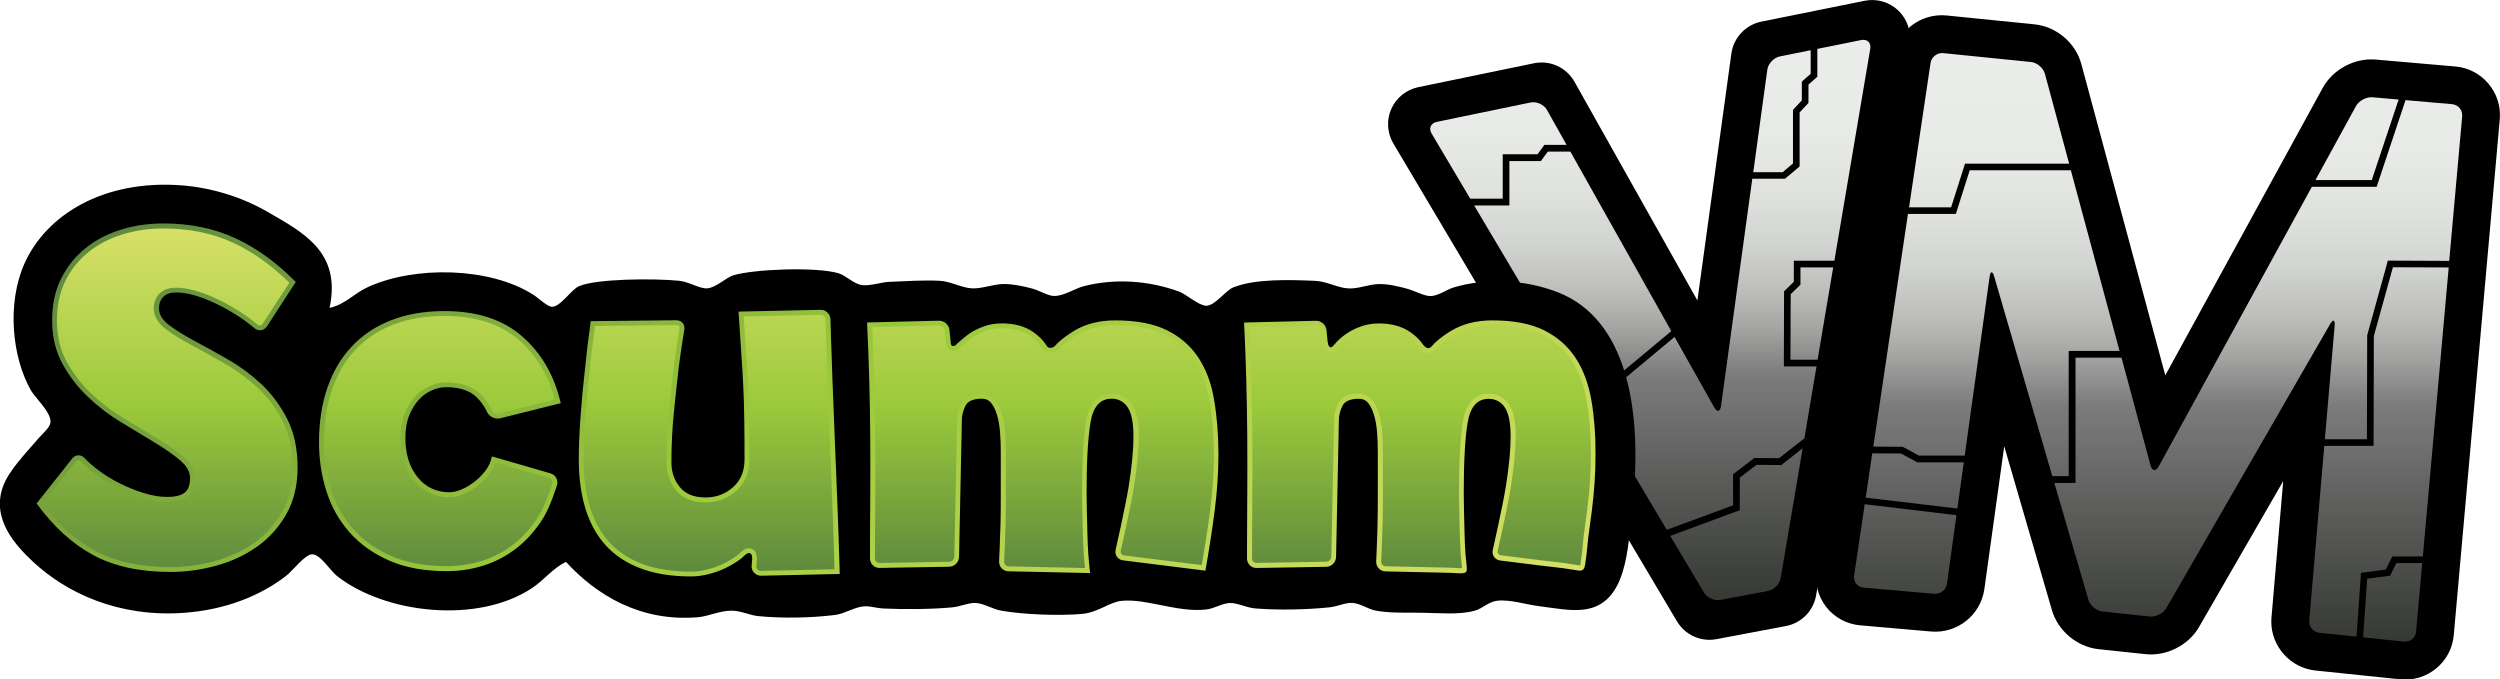 <svg enable-background="new 0 0 3840 1043.7" viewBox="0 0 3840 1043.7" xmlns="http://www.w3.org/2000/svg" xmlns:xlink="http://www.w3.org/1999/xlink"><linearGradient id="a"><stop offset="0" stop-color="#eaede9"/><stop offset=".175" stop-color="#e8eae7"/><stop offset=".28" stop-color="#dfe1dd"/><stop offset=".366" stop-color="#d1d4d1"/><stop offset=".443" stop-color="#bfbfbc"/><stop offset=".513" stop-color="#a5a5a3"/><stop offset=".577" stop-color="#858585"/><stop offset=".6" stop-color="#7b7b7b"/><stop offset="1" stop-color="#343732"/></linearGradient><linearGradient id="b" gradientTransform="matrix(1 0 0 -1 49.89 13084.131)" gradientUnits="userSpaceOnUse" x1="3264.918" x2="3264.918" xlink:href="#a" y1="13009.435" y2="12091.705"/><linearGradient id="c" gradientTransform="matrix(1 0 0 -1 49.89 13084.131)" gradientUnits="userSpaceOnUse" x1="2484.991" x2="2484.991" xlink:href="#a" y1="13029.803" y2="12155.48"/><linearGradient id="d"><stop offset="0" stop-color="#d6e067"/><stop offset=".519" stop-color="#9bc93b"/><stop offset="1" stop-color="#5f8a3d"/></linearGradient><linearGradient id="e" gradientUnits="userSpaceOnUse" x1="1628.808" x2="839.126" xlink:href="#d" y1="1338.128" y2="-29.642"/><linearGradient id="f" gradientUnits="userSpaceOnUse" x1="1254.426" x2="1254.426" xlink:href="#d" y1="350.679" y2="877.98"/><path d="m2958.5 95.8-117.3 787.4c-.9 6.4.7 12.6 4.6 17.6s9.6 8 16.1 8.6l108.7 9.5c13 1.1 25-8.4 26.8-21.3 0 0 59.6-429 63.5-456.6 7.8 26.9 140.3 481.9 140.3 481.9 3.4 11.7 15.5 21.8 27.6 23.1l72.5 7.7c12 1.3 26.1-5.9 32.2-16.4 0 0 231.6-401.7 244.5-424.1-2.2 25.6-37.8 439.4-37.8 439.4-.1.7-.1 1.4-.1 2.1 0 12.2 9.4 22.8 21.7 24.1l130.2 13.5c6.4.7 12.6-1.2 17.5-5.3s8-9.8 8.5-16.2l70.6-791.7c.6-6.4-1.4-12.6-5.5-17.5s-9.9-7.9-16.2-8.5l-122.3-10.6c-12-1-26 6.4-31.8 17l-303 553.4v.1s0 0 0-.1l-162.2-601.4c-3.2-11.8-15.2-22-27.4-23.2l-134.8-13.6c-12.9-1.2-25 8.2-26.9 21.1z" fill="url(#b)"/><path d="m3822.4 128.7c-12.9-15.4-31.1-24.9-51.1-26.6l-122.3-10.6c-32.3-2.8-65.7 15.1-81.3 43.5 0 0-163.8 299.2-241.8 441.5-42-155.7-129-478.2-129-478.2-8.8-32.5-38.3-57.5-71.8-60.9l-134.8-13.6c-40.5-4.1-76.8 24.2-82.8 64.5l-117.3 787.4c-3 20.2 2.5 41 15.1 56.9 12.6 16 31.5 26.1 51.9 27.9l108.8 9.5c40.4 3.5 76.4-25.2 82-65.3 0 0 15.3-110.2 30.5-219.2 36.6 125.9 73.3 251.8 73.3 251.8 9.2 31.7 38.6 56.3 71.4 59.8l72.5 7.7c32.1 3.4 65.9-13.7 82-41.7 0 0 64.7-112.2 129.3-224.1-9 104.1-18 209.4-18 209.4-.2 2.2-.3 4.3-.3 6.4 0 38.1 29.2 71.1 67.7 75.1l130.2 13.5c20.1 2.1 39.8-3.9 55.4-16.7 15.6-12.9 25.2-31 27-51.2l70.6-791.7c1.9-20.2-4.3-39.7-17.2-55.1zm-203.6 34.2c4.5-8.2 15.9-14.3 25.2-13.5l40.3 3.5-41.3 123.7h-86.5zm-634.1-81.3 134.8 13.6c9.4.9 19 9.1 21.5 18.2l37.2 138h-156.3-3.7l-1.1 3.6-20.2 63.5h-64.6l33-221.6c1.3-9.4 10.1-16.2 19.4-15.3zm-64.7 615 23.7 12.9 1.1.6h1.3 70.3l-9.9 71-140.8-16.7 10.1-68.1zm51.1 215.5-108.7-9.5c-9.4-.8-15.9-9.1-14.5-18.4l16.3-109.7 140.9 16.8-14.6 105.4c-1.3 9.3-10 16.2-19.4 15.4zm92-487.3c-2.6-9-5.8-8.8-7.1.5l-38.2 274.5h-70.4l-23.7-12.9-1.1-.6h-1.3l-43.9-.3 53.2-357.4h69.9 3.7l1.1-3.6 20.2-63.5h155.3l74.8 277.5h-73-5.1v5.1 187.2h-25.2zm629.6 560.7-63-6.5 6.3-90.1 32.6-4.3 2.7-.4 1.2-2.5 8.3-16.8h39.7l-9.4 105.3c-.7 9.4-9.1 16.3-18.4 15.3zm28.8-130.8h-43.8-3.2l-1.4 2.9-8.5 17.2-34 4.5-4.1.5-.3 4.2-6.6 93.9-57.1-5.9c-9.3-1-16.3-9.4-15.5-18.8l23.1-268.4h70.6 5.1v-5.1l.4-163.5 29.3-105.7 85.7.3zm40.5-454-90.4-.4h-3.9l-1 3.8-30.5 110.2-.2.7v.7l-.4 159h-64.6l15-174.4c.8-9.4-2.4-10.4-7.1-2.2l-251.4 435.9c-4.7 8.1-16.2 14-25.5 13l-72.5-7.7c-9.3-1-19.2-9.2-21.8-18.2l-52.2-179.3h27.4 5.1v-5.1-187.3h70.6l44.6 165.3c2.4 9.1 8.1 9.8 12.7 1.5l235.1-429.3h95.8 3.7l1.2-3.5 43.2-129.6 71.5 6.2c9.4.8 16.3 9.1 15.5 18.5z"/><path d="m2857.5 54.8-125.1 25.2c-12.1 2.4-22.8 13.9-24.5 26.1 0 0-69.8 507.1-70.7 513.4-3.1-5.6-255.1-453.9-255.1-453.9-6.1-10.8-20.3-17.3-32.5-14.8l-144.1 29.8c-6.6 1.4-11.7 5.3-14.1 10.7s-1.8 11.9 1.6 17.6l418.2 704.5c6.3 10.6 20.6 17 32.7 14.8l73-13.8c12-2.3 23.1-13.5 25.1-25.6l137.5-812.7c1.1-6.7-.7-12.9-4.9-17s-10.5-5.6-17.1-4.3z" fill="url(#c)"/><path d="m2916 16.4c-13.7-13.3-33.2-19-51.9-15.2l-158.6 32c-24.2 4.9-42.7 24.6-46.1 49 0 0-29.8 216.7-52.2 379.3-80.7-143.6-188.8-335.9-188.8-335.9-12.4-22.1-37.7-33.6-62.4-28.4l-177.6 36.7c-18.4 3.8-33.8 16.3-41.4 33.4-7.6 17.2-6.4 37 3.2 53.1l435.6 733.9c12.5 21 36.8 32 60.8 27.4l106.5-20.1c23.9-4.5 42.5-23.4 46.5-47.4l143.2-846.4c3.3-18.9-3-38.1-16.8-51.4zm-201.4 90.6c1.3-9.3 9.9-18.4 19.1-20.3l47.5-9.6v36.3l-11.9 10.5-1.7 1.5v2.3 26.5l-12.2 13.1-1.4 1.5v2 80.3l-15.9 13.4h-45.1zm-401.3 208.6h5.1v-5.1-63.1h45.8 2.6l1.5-2.1 9.1-12.4h34.7l155 275.7-125.9 105-176.9-298zm-106.4-128.4 144.1-29.8c9.2-1.9 20.5 3.2 25.1 11.4l30.2 53.7h-31.5-2.6l-1.5 2.1-9.1 12.4h-48.3-5.1v5.1 63.1h-49.9l-59.3-100c-4.9-7.9-1.3-16.1 7.9-18zm528.3 700.5c-1.6 9.3-10.4 18.3-19.6 20l-73 13.8c-9.2 1.7-20.7-3.4-25.5-11.5l-51.6-86.9 103.4-38.2 3.4-1.2v-3.7-46.4l25.7-19.6 36.3.3h1.8l1.4-1.1 31.4-24.7zm15.3-435.8 13.5-13.2 1.5-1.5v-2.2-24.3h50.3l-24 141.9h-41.7zm122.2-376.9-55.1 325.5h-57.2-5.1v5.1 27.2l-13.5 13.2-1.5 1.5v2.1l-.3 108.1v5.1h5.1 45.1l-18.7 110.5-38.9 30.5-36.3-.3h-1.8l-1.4 1.1-29.1 22.3-2 1.5v2.5 45.3l-101.9 37.6-113.7-191.5 125.7-104.8 60.7 107.9c4.6 8.2 9.4 7.3 10.7-2l48-348.9h48.4 1.9l1.4-1.2 19.2-16.1 1.8-1.5v-2.4-80.6l12.2-13.1 1.4-1.5v-2-26.2l11.9-10.5 1.7-1.5v-2.3-40.5l67.4-13.6c9.3-1.9 15.5 4.2 13.9 13.5z"/><path d="m2394.2 449.5c102.8 41.1 129.8 175.7 113.3 328.3-7.2 66.2-8.6 149.2-73.3 158.3-22 3.1-46.9-2.2-70-5-20.8-2.5-44.5-10.8-65-8.3-12.5 1.5-21.9 11.7-33.3 15-25.3 7.4-56.8 3.3-91.6 3.3-21.3 0-43 .3-61.7-3.3-11.3-2.2-22.8-10.8-35-11.7-11.1-.8-22.4 5.3-35 6.7-33.9 3.6-79.4 4.7-115 1.7-12.7-1.1-26.8-8.5-38.3-8.3-11.4.2-24.1 8.6-36.7 10-44.5 4.9-91.4-17.2-130-13.3-18 1.8-36.2 17.8-60 20-34.4 3.2-90.8 1.2-125-5-12.8-2.3-26-10.8-38.3-11.7-11.2-.8-24 5.5-36.7 6.7-32.4 3-72.9 3.3-106.7 1.7-9.7-.5-19.5-3.9-28.3-3.3-15.3 1-30.5 11.6-45 13.3-38.7 4.7-81.8 5.3-118.3 1.7-13-1.3-26.2-8.2-40-8.3-18.7-.2-36.1 8.6-51.7 10-90.1 7.8-157.9-35.4-203.3-85-20.1 9.7-33 27.5-51.7 40-83.5 55.9-226.1 39.8-300-18.3-10.5-8.3-25.4-33.5-38.3-33.3-11 .2-30.1 25.7-40 33.3-39.3 30.1-92.3 52.2-158.3 56.7-99.3 6.7-178.6-30.5-230-78.3-26.3-24.6-64.3-64.9-46.7-115 9.1-25.8 35.6-52.1 55-75 7.2-8.4 17.9-16.7 18.3-25 .8-15-23.7-37.3-30-48.3-28.6-50-37.8-132.4-10-195 33.4-74.8 121-128.8 240.2-120.2 45.4 3.3 92.1 17.3 131.7 40 56.5 32.5 115.1 62.5 96.7 148.3 23.8-5.1 37.5-22.1 58.3-31.7 72.4-33.4 188.3-31.1 255 11.7 8.4 5.4 21.2 18.2 28.3 18.3 13.3.2 29.5-26.6 41.7-31.7 27.1-11.5 114.4-12.1 153.3-8.3 15.5 1.5 31.4 12.3 43.3 11.7 13.1-.7 29.9-16.9 40-20 31.1-9.5 126.7-13.4 161.6-3.3 11.5 3.3 23.7 16.8 36.7 18.3 12.3 1.5 28.3-4.4 41.7-5 24.8-1.1 52.7-2.8 76.7-1.7 17.3.8 33.6 10.7 50 11.7 15.2.9 33.4-6.8 50-6.7 13.3.1 28.6 3.3 41.7 6.7 12.4 3.2 24.8 11.7 35 11.7 15.2-.1 31.5-11.5 45-15 46.7-12 98.6-9.3 146.7 8.3 10.8 4 30.3 21.7 41.7 21.7 13.5-.1 29.4-23.5 41.7-28.3 34.1-13.3 84.5-11.6 125-10 18.3.7 34.6 10.8 51.7 11.7 15.1.8 31.3-6.4 46.7-6.7 14.6-.2 28.6 3.3 41.7 6.7 13.2 3.4 27 11.5 36.7 11.7 12.9.2 25.6-10.1 36.7-13.3 49.8-14.7 109.7-12.4 161.1 8.1z"/><path d="m441.3 643.9c10.5 20.7 15.8 45.5 15.8 74.1 0 27.7-5.8 51.6-17.3 71.8s-26.6 36.9-45 49.9c-18.5 13.1-39.4 22.8-62.7 29.2-23.4 6.4-46.8 9.6-70.4 9.6-47.2 0-86.9-8.7-118.9-26.1-32.1-17.4-60.9-43.8-86.6-79.1l54.7-69c5.1-6.4 13.7-6.6 19.1-.6 0 0 6.3 7 17.1 15.5s22.4 15.9 35 22.3 25.4 11.7 38.5 15.7c13.1 4.1 25.3 6.1 36.6 6.1s19.9-2 25.8-6.1 8.9-11.8 8.9-23c0-9.7-5.3-18.9-15.8-27.7-10.5-8.7-23.6-17.8-39.3-27.3s-32.6-19.7-50.8-30.7-35.2-23.9-50.8-38.8c-15.7-14.8-28.8-31.9-39.3-51.1s-15.8-41.3-15.8-66.4c0-24.6 4.6-46.1 13.9-64.5s21.7-33.9 37.3-46.5c15.6-12.5 33.7-22 54.3-28.4 20.5-6.4 42.3-9.6 65.4-9.6 41.1 0 77.9 7.6 110.5 22.7s63.5 37.5 92.8 67.2l-44.3 68.2c-4.4 6.8-13.1 8.1-19.3 2.7 0 0-11.1-9.6-23.4-17.6-12.3-7.9-24.4-14.7-36.2-20.3s-22.8-9.9-33.1-12.7-19.2-4.2-26.9-4.2c-9.2 0-16 2.3-20.4 6.9s-6.5 10.5-6.5 17.7c0 9.2 5.3 17.8 15.8 25.7s23.7 16.1 39.6 24.6 33 17.9 51.2 28.4 35.3 23.2 51.2 38c15.6 14.9 28.8 32.7 39.3 53.4zm201.8-29.7c5.9-6.4 12.5-11.2 19.9-14.5s14.7-5 21.9-5c21.5 0 37.5 5.4 47.9 16.1 10.5 10.7 15.2 21.7 15.2 21.7 3.2 7.5 12.3 11.9 20.2 10l93.1-23.2c-9.7-42.3-29.4-76.5-59.1-102.5s-69.5-39-119.6-39c-30.7 0-58 4.7-82.1 14.2-24 9.4-44.2 23-60.6 40.6s-28.8 38.8-37.2 63.5c-8.4 24.8-12.7 52.4-12.7 83 0 26.5 3.8 51.8 11.5 75.8s19.6 45 35.7 63.1 36.4 32.5 61 43.2c24.5 10.7 53.9 16.1 88.2 16.1 19.4 0 38.3-2.9 56.8-8.8 18.4-5.9 35.3-14.8 50.6-26.8s28.8-27.2 40.3-45.5c11.5-18.4 21.4-50.9 21.4-50.9 2.4-7.8-2.1-16-9.9-18.2l-90.1-26.1c-1.5 8.2-4.9 15.6-10 22.2s-10.9 12.4-17.3 17.2c-6.4 4.9-12.9 8.7-19.6 11.5s-12.8 4.2-18.4 4.2c-19.9 0-36.2-7.7-48.7-23s-18.8-35.5-18.8-60.5c0-13.3 1.9-24.7 5.8-34.4 3.9-9.6 8.8-17.6 14.6-24zm639.3 64.8c-1.3-31.7-2.6-64.1-3.8-97.1-1.3-33-3-91.5-3-91.5-.2-8.1-7.1-14.7-15.2-14.5l-126 2.7c1.5 24.6 2.9 45.8 4.2 63.7s2.3 35.1 3.1 51.4c.8 16.4 1.3 33.3 1.5 50.7.3 17.4.4 37.9.4 61.4 0 17.9-5.9 32.1-17.7 42.6s-25.9 15.7-42.3 15.7c-17.4 0-30.5-5.2-39.2-15.7s-13.1-23.1-13.1-38c0-26.5 1.2-51.5 3.8-77.5 2.6-25.6 5.1-49.1 7.7-70.6 3.1-24.6 8.3-56 8.3-56 1.3-8-4.2-14.5-12.4-14.4l-131.3 1.4c-3.6 25.6-6.7 51.2-9.2 76.7-2.6 22-4.7 45.3-6.5 69.8-1.8 24.6-2.7 46.6-2.7 66 0 27.6 3.3 52.5 10 74.7s16.9 41 30.8 56.5c13.8 15.5 31.7 27.4 53.5 35.8s47.8 12.6 78.1 12.6c8.7 0 17.7-1.1 26.9-3.5 9.2-2.3 18.1-5.5 26.5-9.6 8.5-4.1 16.3-8.8 23.5-14.2 3.2-2.4 8.9-10.1 13.5-8.4 6 2.1 2.6 15.6 2.6 20.1 0 8.1 6.7 14.7 14.8 14.5l120.6-2.7c-1-37.6-2.2-72.9-3.5-105.7-1.4-32.9-2.7-65.1-3.9-96.9zm558.7-129.1c-11.8-18.1-27.9-32.3-48.3-42.5-20.5-10.2-47.1-15.3-79.8-15.3-24.5 0-45.6 5.4-63.3 16.1-4.7 2.9-9.3 5.9-13.7 9.2-4 2.9-7.8 6.1-11.4 9.5-2.7 2.5-5 6.4-8.9 7.1-1 .2-2 .4-3.1.3-3.6-.3-4.5-2.7-6.3-5.4-5.1-7.4-11.7-13.6-19.1-18.8-12.8-8.9-28.9-13.4-48.3-13.4-9.7 0-18.9 1.5-27.6 4.6s-16.5 7-23.4 11.9c-5.8 4.1-10.9 9-16.4 13.4-2.7 2.2-3.8 5.1-7.7 4.9-4-.3-3.4-5.3-3.7-8-.3-3.2-.7-6.4-1-9.6-.2-2.4-.5-4.7-.7-7-.8-8.1-8.2-14.5-16.3-14.3l-110.3 2.7c1.5 31.1 2.7 61 3.4 89.5.8 28.6 1.3 57.5 1.5 86.9.2 29.3.2 60.3 0 93-.3 32.7-.4 93.1-.4 93.1 0 8.1 6.6 14.7 14.7 14.5l107-1.8c8.1-.1 14.9-6.9 15.1-15l4.3-210.2c0-7.1 1.8-14.4 5.4-21.8s12-11.1 25.3-11.1c6.1 0 11 2.3 14.6 6.9s6.5 10.7 8.8 18.4 3.8 16.4 4.6 26.4c.8 9.9 1.1 20.3 1.1 31v65c0 16.8-.1 31.5-.4 44s-.7 24.2-1.2 35.2-1 23.1-1 23.1c-.3 8.1 6.1 14.9 14.2 15.1l125.6 2.7c-1-7.7-1.9-17.1-2.7-28.3s-1.3-22.7-1.5-34.4c-.3-11.7-.5-23-.8-33.7s-.4-19.4-.4-26c0-49 2-85.4 6.1-109.4s14.8-36 32.2-36c10.7 0 19 4.5 24.9 13.4s8.8 23.9 8.8 44.8c0 19.9-2.4 45.3-7.3 76.2s-20.1 97.7-20.1 97.7c-1.8 7.9 3.3 15.2 11.4 16.2l126.5 15.8c5.6-31.6 10.4-62.2 14.2-91.8s5.8-58.4 5.8-86.5c0-30.1-2.2-57.8-6.5-83-4-25.5-12.1-47.2-23.9-65.3zm603.3 65c-4.4-25.3-12.4-46.9-24.2-65s-27.9-32.3-48.3-42.5c-20.5-10.2-47-15.3-79.8-15.3-24.5 0-45.6 5.4-63.3 16.1-4.5 2.7-8.9 5.6-13.2 8.8-4 2.9-7.9 6.1-11.5 9.5-3 2.8-6.9 9.5-11.6 8.2-3.4-1-6.4-4.7-8.3-7.5-4.9-6.7-11.1-12.3-17.9-17-12.8-8.9-28.9-13.4-48.3-13.4-9.7 0-18.9 1.5-27.6 4.6s-16.5 7-23.4 11.9-12.5 10-16.9 15.3c-.7.9-1.4 1.7-2.2 2.5-1.1 1.1-2.8 2.7-4.5 2.3-2-.5-3.1-3.4-3.5-5.1-.8-3-.9-6.2-1.2-9.3-.4-4-.8-8-1.2-12-.8-8.1-8.2-14.5-16.3-14.3l-110.3 2.7c1.5 31.1 2.7 61 3.4 89.5.8 28.6 1.3 57.5 1.5 86.9.2 29.3.2 60.3 0 93-.3 32.7-.4 93.1-.4 93.1 0 8.1 6.6 14.7 14.7 14.5l107-1.8c8.1-.1 14.9-6.9 15.1-15l4.3-210.2c0-7.1 1.8-14.4 5.4-21.8s12-11.1 25.3-11.1c6.1 0 11 2.3 14.6 6.9s6.5 10.7 8.8 18.4 3.8 16.4 4.6 26.4c.8 9.9 1.1 20.3 1.1 31v65c0 16.8-.1 31.5-.4 44s-.6 24.2-1.1 35.2-1 23.1-1 23.1c-.3 8.1 6.1 14.9 14.2 15.1h.2c4.1.1 8.1.2 12.2.3 8.8.2 17.5.4 26.3.6 10.7.2 21.4.5 32.2.7 10.1.2 20.3.4 30.4.7 6.2.1 13.5 1.5 19.6.1 5.1-1.2 4-5.3 3.9-9.4-.2-6.2-1.3-12.3-1.8-18.5-.8-11.2-1.3-22.7-1.5-34.4-.3-11.7-.5-23-.8-33.7s-.4-19.4-.4-26c0-49 2-85.4 6.1-109.4s14.8-36 32.2-36c10.7 0 19 4.5 24.9 13.4s8.8 23.9 8.8 44.8c0 19.9-2.4 45.3-7.3 76.2s-20.1 97.7-20.1 97.7c-1.8 7.9 3.3 15.2 11.4 16.2 3.4.4 6.9.9 10.3 1.3 17.3 2.2 34.6 4.3 51.9 6.5 11 1.4 22 2.5 32.9 3.8 6.7.8 13.3 2.3 19.9 3 4.1.5 9.3 2.5 12.7-1.1 3.1-3.5 2.9-9.9 3.7-14.3 1.1-6.5 1.8-13.1 2.3-19.7.8-10.1 2.1-20 3.6-30.1 1.2-8.5 2.3-16.9 3.4-25.4 3.8-29.6 5.7-58.4 5.7-86.5.2-30.5-2-58.2-6.3-83.5z" fill="url(#e)"/><path d="m1061.2 878c-29.2 0-54.5-4.1-75.4-12.1-20.6-7.9-37.6-19.3-50.5-33.8-13.1-14.6-22.9-32.7-29.2-53.7-6.4-21.3-9.7-45.7-9.7-72.5 0-19.3.9-41.4 2.7-65.5 1.8-24.4 4-47.8 6.5-69.5 2.3-23.3 5.1-46.8 8.3-70.2l124.9-1.3c1.8 0 3.1.5 4 1.6.9 1 1.2 2.5.9 4.1-.1.3-5.3 31.9-8.4 56.3-2.5 21.3-5.1 45.1-7.7 70.8-2.6 26.4-3.9 51.2-3.9 78.3 0 16.6 5 31 14.8 42.8 10.2 12.2 25.3 18.4 45 18.4 18.2 0 34.1-5.9 47.3-17.6 13.4-11.9 20.2-28.2 20.2-48.2 0-23.2-.1-43.9-.4-61.5-.3-17.7-.8-34.8-1.5-50.9-.8-16.1-1.8-33.4-3.1-51.6-1.1-15.8-2.4-34.1-3.7-55.8l118.1-2.6c4.1 0 7.5 3.2 7.6 7.2 0 .6 1.8 58.9 3 91.6 1.3 33 2.6 65.4 3.8 97.1 1.3 31.7 2.6 64 3.8 96.9 1.2 30.4 2.3 63.4 3.2 98.1l-113 2.5c-4 0-7.1-3.1-7.1-7 0-.6.2-2 .3-3.3.8-7.1 2.4-20.3-8-23.9-1.2-.4-2.5-.6-3.8-.6-6.2 0-11 4.7-14.5 8.1-.8.8-1.7 1.7-2.2 2-6.7 5-14.2 9.6-22.2 13.5s-16.4 6.9-25.1 9.1c-8.4 2.1-16.9 3.2-25 3.2zm1181.3-5.2c-2.1 0-4.5-.2-6.8-.4-2.1-.2-4.2-.3-6.1-.4l-101-2.2c-2.1 0-3.9-.8-5.2-2.2s-2-3.2-1.9-5.1c0 0 .5-12.1 1-23.1.5-11.1.9-23 1.2-35.4.3-12.6.4-27.4.4-44.2v-65c0-10.9-.4-21.5-1.2-31.6-.8-10.4-2.5-19.9-4.9-28-2.5-8.5-5.9-15.5-10.1-20.8-5-6.4-12.1-9.8-20.5-9.8-16.4 0-27.1 5.2-32.1 15.3-4.1 8.4-6.1 16.8-6.1 25.1l-4.3 210.1c-.1 4.1-3.6 7.6-7.7 7.7l-107 1.8c-2 0-3.8-.7-5.1-2s-2-3.1-2-5c0-.6.1-60.8.4-93.1.3-32.5.3-63.9 0-93.1-.3-29.7-.8-59-1.5-87-.7-26.1-1.7-53.7-3.1-82l102.6-2.5c4.3 0 8.2 3.5 8.7 7.6.4 4 .8 8 1.2 12 .1.7.1 1.5.2 2.2.2 2.5.4 5.4 1.2 8.3 1.5 5.6 4.8 9.5 9.1 10.5.7.2 1.5.3 2.3.3 4.9 0 8.2-3.5 9.3-4.6.9-.9 1.8-2 2.6-3 3.9-4.8 9-9.4 15.4-13.9 6.3-4.4 13.6-8.1 21.6-10.9 7.8-2.8 16.3-4.2 25.1-4.2 17.8 0 32.6 4.1 44 12 6.7 4.7 12.2 9.8 16.1 15.3 3 4.2 6.9 8.7 12.3 10.3 1.1.3 2.2.5 3.4.5 6.5 0 10.8-5.1 13.7-8.4.6-.7 1.2-1.4 1.8-2 3.2-3 6.7-5.9 10.8-8.9 3.9-2.8 8.2-5.7 12.6-8.4 16.4-9.9 36.3-15 59.4-15 31.4 0 57.1 4.9 76.4 14.5 19.1 9.6 34.4 23 45.4 39.8 11.1 17.2 18.9 38.1 23.1 62.2 4.3 24.8 6.4 52.3 6.4 81.8 0 27.6-1.9 56.4-5.7 85.5-1.1 8.4-2.2 16.9-3.4 25.3-1.2 8.3-2.7 19.2-3.6 30.5-.5 6.1-1.1 12.6-2.2 19.1-.2 1.2-.4 2.5-.5 3.9-.2 1.7-.5 5-1.2 6.3-.8 0-2.1-.2-3.3-.4-1.1-.2-2.2-.4-3.2-.5-3.1-.4-6.3-.9-9.6-1.5s-6.8-1.1-10.3-1.6c-3.9-.4-7.7-.9-11.6-1.3-7.1-.8-14.2-1.6-21.3-2.5l-62.2-7.8c-1.8-.2-3.3-1.1-4.2-2.4s-1.2-3-.8-4.7c.6-2.7 15.4-67.4 20.2-98.2 4.9-31.1 7.4-57.1 7.4-77.3 0-22.6-3.3-38.6-10.1-48.9-7.3-11-18-16.8-31.2-16.8-14.8 0-33.7 7.3-39.6 42.2-4.1 24.2-6.2 61.5-6.2 110.7 0 7 .1 15.8.4 26.2.3 10.7.5 21.9.8 33.7.3 11.7.8 23.4 1.5 34.8.2 2.8.5 5.6.8 8.3.4 3.4.8 6.7.9 9.9 0 .7.1 1.3.1 2v.1c-.9.2-1.9.3-3 .3zm-693.2-2.9c-1.9 0-3.7-.8-5-2.2s-2-3.2-1.9-5.1c0 0 .5-12.1 1-23.1.5-11.1.9-23 1.2-35.4.3-12.6.4-27.5.4-44.2v-65c0-10.9-.4-21.5-1.2-31.6-.8-10.4-2.5-19.9-4.9-28-2.6-8.5-5.9-15.5-10.1-20.8-5-6.4-12.1-9.8-20.5-9.8-16.4 0-27.1 5.2-32.1 15.3-4.1 8.4-6.1 16.8-6.1 25.1l-4.3 210.1c-.1 4.1-3.6 7.6-7.7 7.7l-107 1.8c-2 0-3.8-.7-5.1-2s-2-3.1-2-5c0-.6.1-60.8.4-93.1.3-32.5.3-63.9 0-93.1-.3-29.8-.8-59-1.5-87-.7-26.1-1.7-53.7-3.1-82l102.6-2.5c4.3 0 8.2 3.5 8.6 7.6l1.7 16.7c0 .3 0 .7.1 1.1.5 10.7 6 13.3 10.6 13.6h.9c5.7 0 8.9-3.4 10.6-5.2.4-.4.8-.9 1.3-1.3 2.3-1.8 4.5-3.7 6.7-5.6 3.2-2.7 6.2-5.3 9.4-7.6 6.3-4.4 13.6-8.1 21.6-10.9 7.8-2.8 16.3-4.2 25.1-4.2 17.8 0 32.6 4.1 44 12 7.1 5 12.9 10.6 17.2 16.9l.7 1c1.7 2.6 4.5 6.9 11.2 7.6.4 0 .8.1 1.2.1 1.4 0 2.6-.2 3.5-.4l.4-.1c5.4-.9 8.7-4.6 11.1-7.3.5-.6 1.1-1.2 1.6-1.7 3.2-3 6.7-5.9 10.7-8.9s8.3-5.8 13.2-8.8c16.4-9.9 36.4-15 59.4-15 31.4 0 57.1 4.9 76.4 14.5 19.1 9.6 34.4 23 45.4 39.8 11.1 17.2 18.9 38.1 23.1 62.3 4.3 24.8 6.4 52.3 6.4 81.8 0 27.6-1.9 56.3-5.7 85.5-3.5 27.2-7.9 55.6-12.9 84.5l-119.4-14.9c-1.8-.2-3.2-1.1-4.2-2.4-.9-1.3-1.2-3-.8-4.7.6-2.7 15.4-67.4 20.2-98.2 4.9-31.1 7.4-57.2 7.4-77.3 0-22.6-3.3-38.6-10.1-48.9-7.2-11-18-16.8-31.2-16.8-14.8 0-33.7 7.3-39.6 42.2-4.1 24.3-6.2 61.5-6.2 110.7 0 7 .1 15.8.4 26.2.3 10.7.5 21.9.8 33.7.2 11.6.8 23.3 1.5 34.8.5 7.6 1.1 14.3 1.7 20.1zm-1287.7 1.2c-45.7 0-84.5-8.5-115.4-25.2-29.5-16-56.7-40.4-80.7-72.4l51.1-64.5c1.1-1.4 2.5-2.1 3.9-2.1 1.3 0 2.6.7 3.8 1.9.3.3 6.9 7.6 18 16.4 11.1 8.7 23.3 16.5 36.3 23.1 12.8 6.5 26.2 12 39.6 16.2 13.7 4.3 26.8 6.5 38.8 6.5 13 0 22.8-2.5 30.1-7.5 8-5.6 12.1-15.4 12.1-29.2 0-12-6.2-23.2-18.5-33.4-10.7-8.9-24.2-18.3-40.2-27.9l-50.8-30.7c-17.7-10.7-34.3-23.4-49.5-37.8-15-14.2-27.7-30.8-37.9-49.2-9.9-18-14.9-39.1-14.9-62.8 0-23.3 4.4-43.9 13.1-61.2 8.7-17.4 20.6-32.2 35.3-44 14.8-11.9 32.3-21 51.8-27.1 19.7-6.1 41-9.3 63.2-9.3 39.7 0 75.9 7.4 107.3 22 30 13.9 59.1 34.6 86.3 61.4l-41 63.1c-1.1 1.7-2.7 2.6-4.4 2.6-1.3 0-2.5-.5-3.7-1.5-.5-.4-11.7-10.1-24.3-18.2-12.5-8.1-25-15.1-37-20.8-12.2-5.8-23.7-10.2-34.4-13.1-11.1-3-20.5-4.5-28.9-4.5-11.3 0-20 3.1-25.9 9.3-5.7 6-8.6 13.7-8.6 22.8 0 11.7 6.3 22.3 18.8 31.7 10.7 8.1 24.4 16.6 40.6 25.2 15.8 8.4 32.9 17.9 51 28.3 17.6 10.2 34.4 22.6 49.8 37 15.2 14.2 28 31.5 38.1 51.3 9.9 19.6 15 43.4 15 70.7 0 26.2-5.5 49.1-16.3 68.1-10.9 19.2-25.4 35.2-42.9 47.5-17.7 12.5-38 21.9-60.4 28.1-22.5 6.1-45.5 9.2-68.3 9.2zm424.9-1.5c-33.1 0-61.7-5.2-85.2-15.4-23.4-10.2-43.1-24.1-58.4-41.3s-26.8-37.6-34.1-60.4c-7.4-23.1-11.1-47.8-11.1-73.5 0-29.6 4.1-56.8 12.3-80.6 8.1-23.6 20-44.1 35.6-60.8 15.5-16.7 35-29.7 57.8-38.7 23-9.1 49.7-13.6 79.3-13.6 48 0 86.6 12.5 114.7 37.2 26.6 23.4 45.1 54.1 54.9 91.4l-85.8 21.4c-.6.2-1.3.2-2 .2-3.9 0-8-2.5-9.5-5.9-.2-.5-5.4-12.3-16.7-23.9-11.9-12.2-29.8-18.3-53.3-18.3-8.2 0-16.6 1.9-24.9 5.6s-15.9 9.2-22.4 16.3c-6.5 7-11.9 15.9-16 26.4-4.2 10.5-6.3 23.1-6.3 37.2 0 26.7 6.9 48.6 20.5 65.2 14 17.1 32.3 25.7 54.5 25.7 6.6 0 13.8-1.6 21.3-4.8 7.2-3 14.3-7.2 21.2-12.4s13.2-11.5 18.7-18.6c4.1-5.4 7.3-11.2 9.3-17.5l82.7 23.7c1.8.5 3.3 1.7 4.2 3.4s1.1 3.6.5 5.4c-.1.3-9.8 31.8-20.6 49.1-11 17.6-24 32.2-38.5 43.6-14.6 11.4-30.8 20-48.3 25.6-17.6 5.4-35.9 8.3-54.4 8.3z" fill="url(#f)"/></svg>